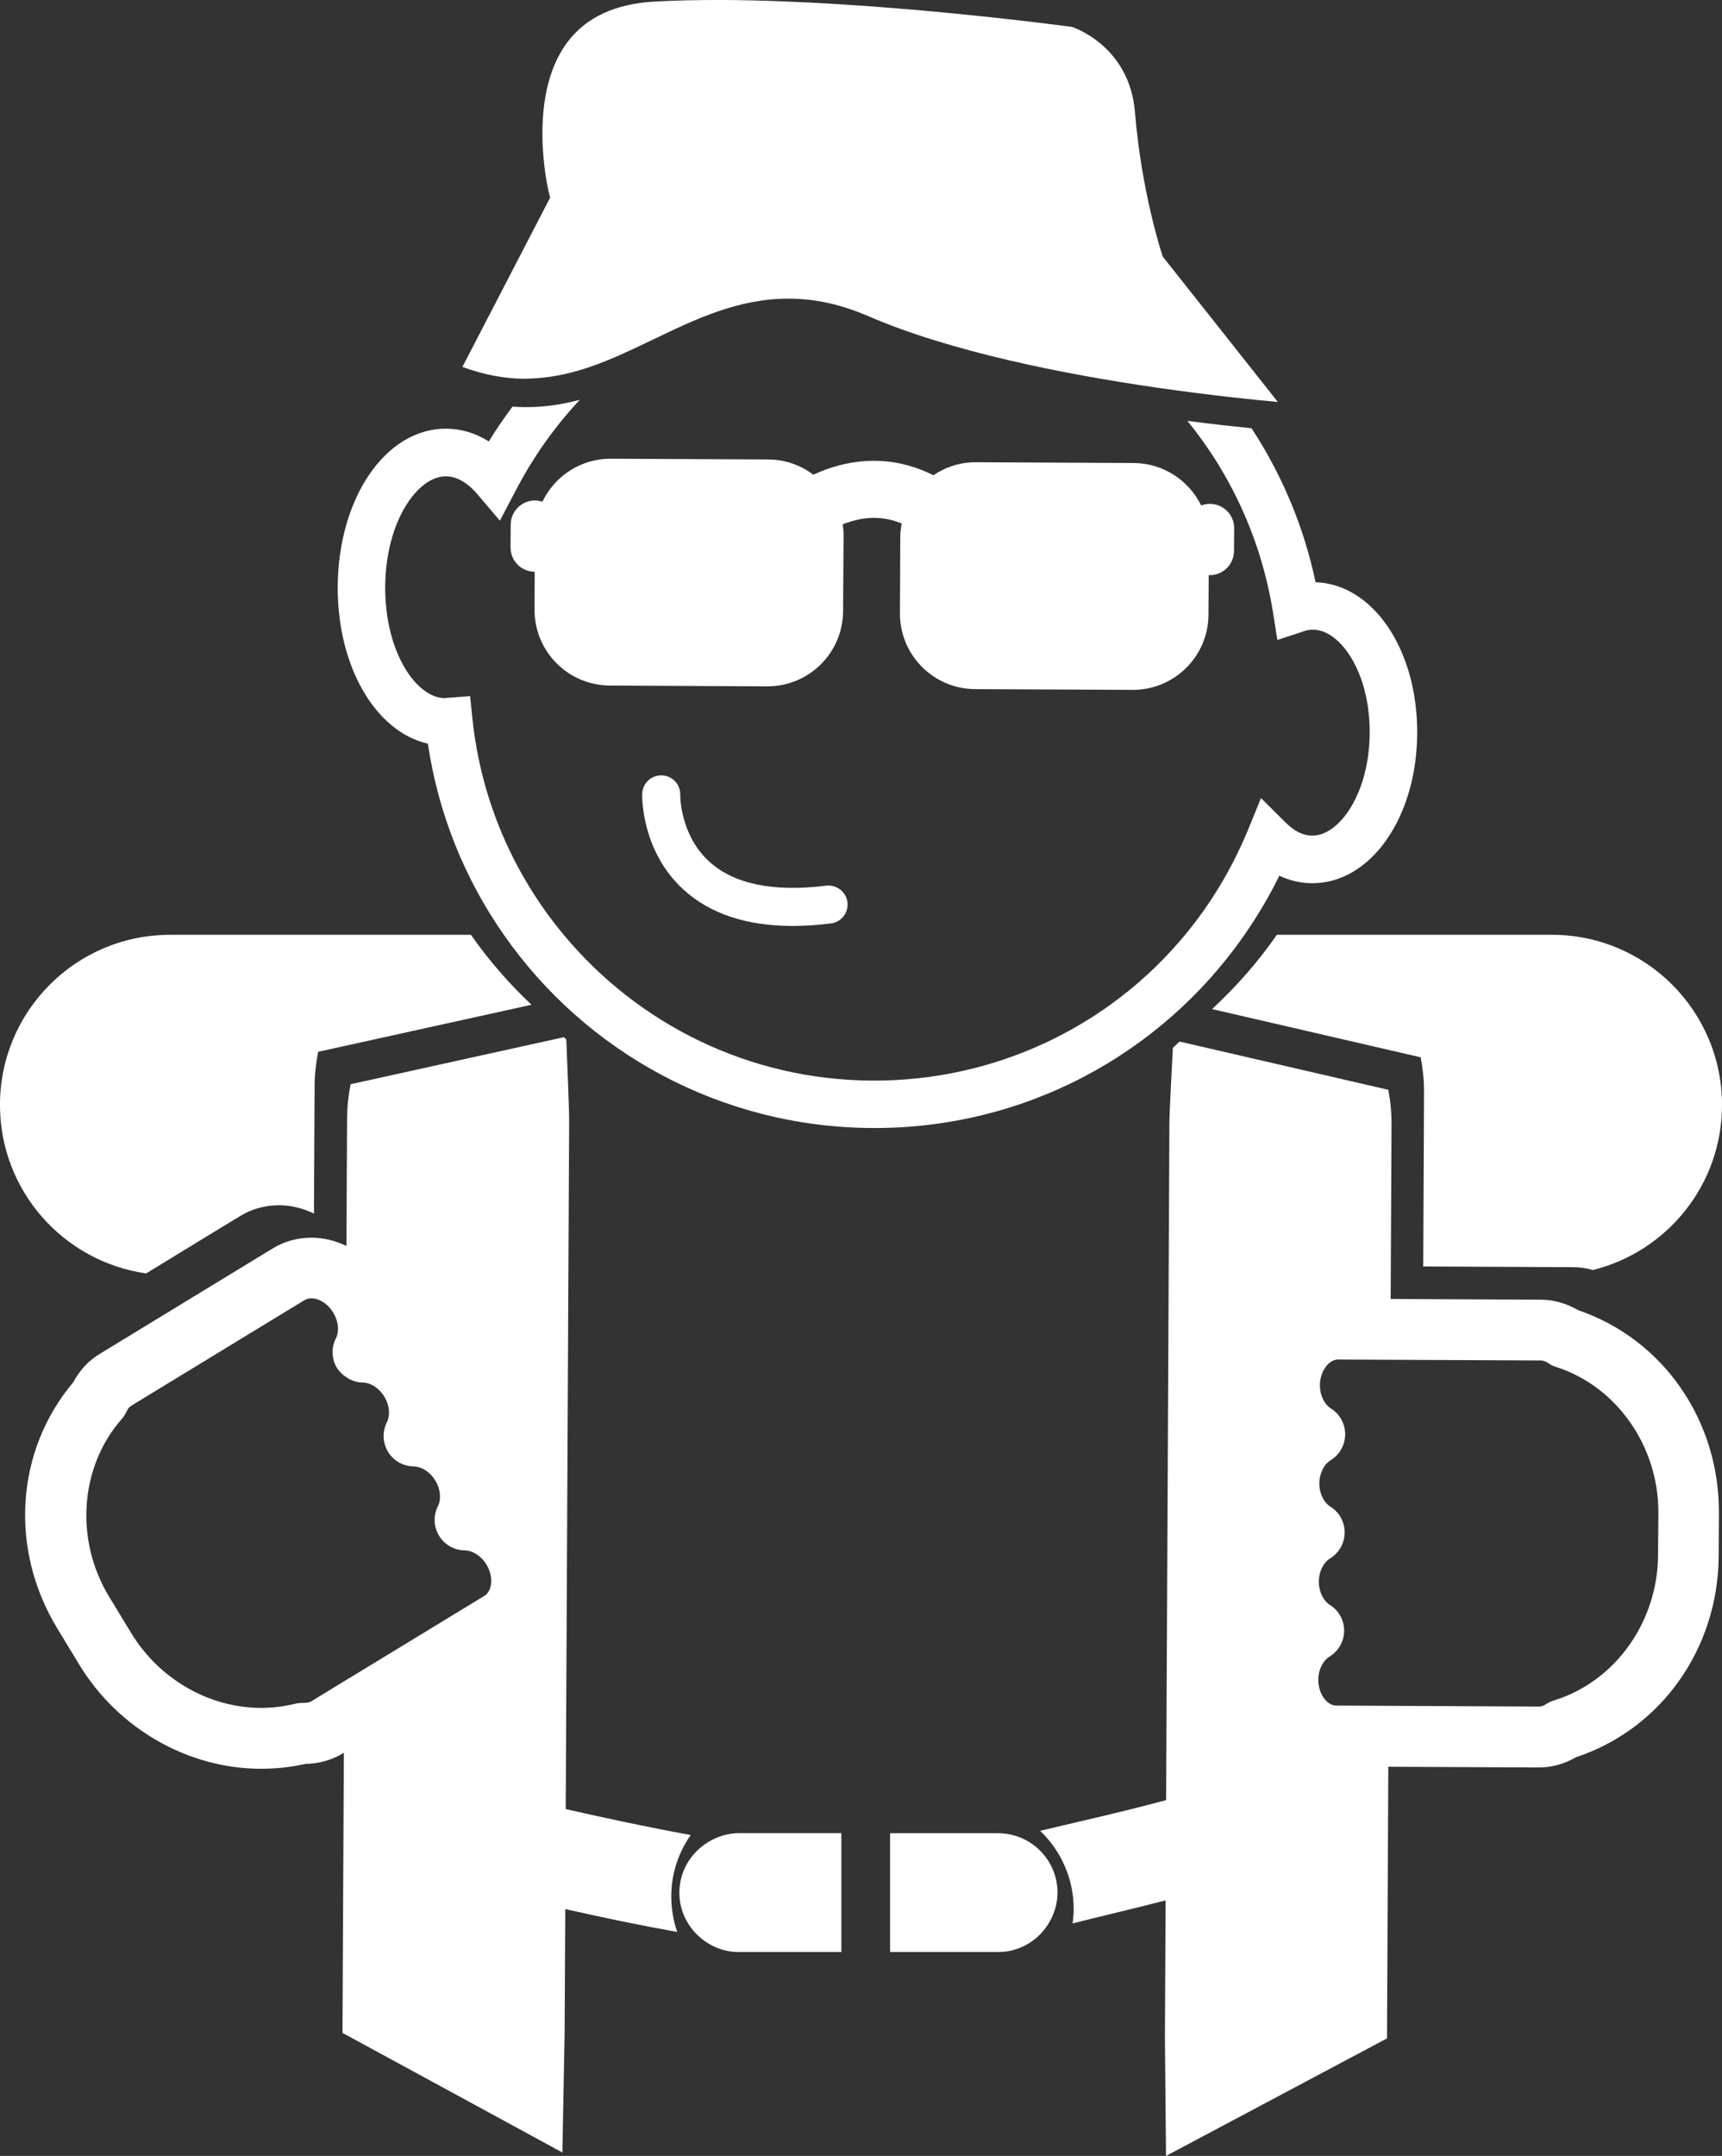 <?xml version="1.0" encoding="utf-8"?>
<!-- Generator: Adobe Illustrator 16.0.0, SVG Export Plug-In . SVG Version: 6.00 Build 0)  -->
<!DOCTYPE svg PUBLIC "-//W3C//DTD SVG 1.1//EN" "http://www.w3.org/Graphics/SVG/1.1/DTD/svg11.dtd">
<svg version="1.1" id="Layer_1" xmlns="http://www.w3.org/2000/svg" xmlns:xlink="http://www.w3.org/1999/xlink" x="0px" y="0px"
	 width="51.491px" height="64.443px" viewBox="485.883 478.87 51.491 64.443" enable-background="new 485.883 478.87 51.491 64.443"
	 xml:space="preserve">
<rect x="485.883" y="478.87" width="51.491" height="64.443" fill="#333333" stroke="none"/>
<g>
	<path fill="none" d="M499.778,525.219c-0.313-0.004-0.602-0.169-0.766-0.438c-0.161-0.266-0.176-0.599-0.034-0.878
		c0.106-0.219,0.078-0.521-0.076-0.771c-0.152-0.252-0.408-0.417-0.65-0.42c-0.312-0.006-0.602-0.17-0.764-0.438
		c-0.164-0.267-0.176-0.599-0.037-0.878c0.109-0.219,0.08-0.521-0.074-0.771c-0.152-0.253-0.408-0.419-0.65-0.423
		c-0.185-0.002-0.355-0.065-0.503-0.168c-0.104-0.071-0.195-0.157-0.264-0.269c-0.161-0.267-0.175-0.599-0.033-0.878
		c0.109-0.218,0.077-0.521-0.075-0.773c-0.033-0.057-0.074-0.107-0.116-0.153c-0.154-0.169-0.352-0.275-0.539-0.275
		c-0.079,0-0.147,0.021-0.209,0.056l-0.362,0.221l-1.368,0.833l-3.446,2.099c-0.06,0.037-0.107,0.097-0.146,0.182
		c-0.038,0.08-0.085,0.152-0.144,0.22c-1.254,1.428-1.407,3.612-0.373,5.312l0.664,1.088c0.832,1.37,2.314,2.226,3.862,2.232
		c0.349,0.002,0.693-0.041,1.028-0.123c0.083-0.021,0.171-0.029,0.26-0.025c0.104-0.006,0.172-0.014,0.227-0.047l0.987-0.602
		l0.384-0.234l3.804-2.315c0.249-0.15,0.278-0.591,0.066-0.937C500.277,525.389,500.02,525.223,499.778,525.219z"/>
	<path fill="none" d="M532.412,519.729c-0.084-0.026-0.163-0.065-0.234-0.114c-0.079-0.053-0.151-0.08-0.221-0.08l-4.495-0.021
		l-1.563-0.008c-0.291-0.002-0.549,0.356-0.55,0.767c-0.003,0.296,0.13,0.571,0.334,0.7c0.265,0.167,0.421,0.46,0.42,0.771
		c0,0.313-0.163,0.604-0.429,0.77c-0.206,0.126-0.34,0.398-0.343,0.696c0,0.294,0.13,0.569,0.337,0.698
		c0.264,0.168,0.421,0.46,0.421,0.771c-0.004,0.312-0.164,0.603-0.431,0.77c-0.206,0.125-0.34,0.398-0.342,0.694
		s0.131,0.572,0.334,0.7c0.266,0.168,0.424,0.459,0.424,0.771c-0.004,0.313-0.164,0.604-0.433,0.769
		c-0.206,0.128-0.34,0.398-0.341,0.695c-0.001,0.411,0.25,0.771,0.542,0.773l1.563,0.007l4.496,0.022
		c0.068,0,0.142-0.025,0.218-0.077c0.073-0.047,0.155-0.085,0.235-0.109c1.817-0.562,3.092-2.341,3.104-4.332l0.008-1.273
		C535.479,522.1,534.222,520.308,532.412,519.729z"/>
	<path fill="#FFFFFF" d="M510.59,505.344c-1.574,0.195-2.747-0.043-3.49-0.712c-0.883-0.795-0.878-1.98-0.876-2.003
		c0.007-0.313-0.239-0.573-0.552-0.582c-0.005,0-0.01,0-0.014,0c-0.309-0.001-0.563,0.24-0.572,0.552
		c-0.003,0.069-0.033,1.708,1.238,2.866c0.784,0.714,1.865,1.076,3.227,1.083c0.371,0.001,0.766-0.024,1.178-0.075
		c0.312-0.039,0.532-0.323,0.494-0.635C511.184,505.528,510.896,505.307,510.59,505.344z"/>
	<path fill="#FFFFFF" d="M512.793,497.198c-0.007,1.249,1.001,2.265,2.248,2.271l4.707,0.022c1.25,0.007,2.266-1.002,2.271-2.248
		l0.007-1.182c0.01,0,0.018,0.002,0.027,0.002c0.4,0.002,0.728-0.322,0.729-0.722l0.005-0.681c0.002-0.399-0.321-0.726-0.725-0.729
		c-0.093,0-0.18,0.017-0.261,0.049c-0.368-0.748-1.131-1.265-2.02-1.27l-4.709-0.023c-0.474-0.003-0.914,0.142-1.278,0.389
		c-0.448-0.226-0.996-0.405-1.633-0.429c-0.66-0.023-1.312,0.115-1.958,0.413c-0.374-0.283-0.838-0.453-1.343-0.456l-4.709-0.022
		c-0.903-0.006-1.683,0.522-2.049,1.286c-0.07-0.022-0.142-0.039-0.219-0.039c-0.399-0.002-0.727,0.323-0.729,0.723l-0.005,0.679
		c-0.001,0.402,0.32,0.728,0.722,0.73l-0.004,1.13c-0.006,1.248,1,2.264,2.249,2.271l4.709,0.024
		c1.246,0.005,2.263-1.002,2.268-2.249l0.014-2.26c0.001-0.115-0.01-0.226-0.026-0.334c0.34-0.136,0.674-0.202,1-0.192
		c0.283,0.009,0.54,0.074,0.764,0.164c-0.025,0.137-0.042,0.277-0.042,0.422L512.793,497.198z"/>
	<path fill="#FFFFFF" d="M523.094,506.815c0.387-0.557,0.738-1.146,1.043-1.768c0.311,0.146,0.637,0.222,0.973,0.224
		c1.754,0.01,3.139-1.961,3.15-4.484c0.012-2.49-1.314-4.456-3.039-4.513c-0.354-1.681-1.016-3.232-1.914-4.602
		c-0.544-0.056-1.193-0.127-1.919-0.221c1.305,1.601,2.211,3.554,2.56,5.724l0.13,0.825l0.793-0.261
		c0.098-0.034,0.187-0.047,0.28-0.046c0.807,0.004,1.699,1.272,1.688,3.086c-0.009,1.815-0.913,3.075-1.72,3.07
		c-0.265-0.002-0.524-0.127-0.778-0.377l-0.752-0.745l-0.4,0.978c-0.477,1.146-1.108,2.189-1.868,3.108
		c-2.267,2.738-5.665,4.376-9.357,4.358c-3.698-0.018-7.015-1.7-9.225-4.358c-1.48-1.779-2.468-3.989-2.728-6.447l-0.071-0.688
		l-0.688,0.053l-0.066,0.008c-0.853-0.004-1.793-1.372-1.785-3.323c0.01-1.955,0.966-3.312,1.815-3.308
		c0.401,0.001,0.729,0.287,0.933,0.525l0.682,0.802l0.489-0.933c0.52-0.993,1.161-1.891,1.901-2.682
		c-0.522,0.14-1.066,0.225-1.648,0.22c-0.121,0-0.243-0.007-0.366-0.015c-0.249,0.334-0.488,0.68-0.708,1.041
		c-0.396-0.25-0.825-0.38-1.273-0.382c-1.807-0.01-3.229,2.064-3.245,4.721c-0.011,2.404,1.141,4.342,2.696,4.695
		c0.313,2.11,1.109,4.048,2.268,5.709c2.436,3.495,6.475,5.757,11.015,5.779C516.473,512.616,520.593,510.414,523.094,506.815z"/>
	<path fill="#FFFFFF" d="M501.571,490.192c0.107,0,0.213-0.01,0.316-0.014c1.189-0.071,2.24-0.543,3.331-1.067
		c0.062-0.03,0.122-0.058,0.186-0.088c1.259-0.606,2.561-1.234,4.076-1.226c0.784,0.003,1.551,0.173,2.346,0.515
		c2.486,1.078,5.911,1.749,8.654,2.146c0.789,0.114,1.521,0.206,2.155,0.278c0.569,0.065,1.065,0.114,1.458,0.15l-3.444-4.35
		l-0.022-0.072c-0.025-0.076-0.615-1.894-0.806-4.235c-0.154-1.872-1.641-2.469-1.878-2.553c-0.51-0.069-5.905-0.782-10.424-0.806
		c-0.746-0.003-1.437,0.013-2.056,0.046c-1.188,0.065-2.069,0.479-2.625,1.229c-1.227,1.662-0.551,4.448-0.545,4.476l0.04,0.156
		l-2.623,5.06C500.346,490.072,500.957,490.188,501.571,490.192z"/>
	<path fill="#FFFFFF" d="M522.125,509.033l6.24,1.442c0.062,0.333,0.1,0.68,0.099,1.039l-0.024,5.213l4.494,0.021
		c0.195,0.001,0.389,0.03,0.579,0.085c2.218-0.55,3.861-2.547,3.861-4.933c0-2.81-2.278-5.088-5.089-5.088h-8.221
		C523.497,507.63,522.844,508.369,522.125,509.033z"/>
	<path fill="#FFFFFF" d="M490.253,516.935l1.451-0.888l1.366-0.831c0.347-0.211,0.748-0.321,1.16-0.319
		c0.359,0,0.714,0.092,1.041,0.247l0.019-3.796c0.001-0.358,0.042-0.705,0.106-1.038l6.379-1.406c-0.67-0.634-1.28-1.331-1.81-2.091
		h-8.996c-2.811,0-5.087,2.278-5.087,5.088C485.885,514.467,487.783,516.582,490.253,516.935z"/>
	<path fill="#FFFFFF" d="M533.075,518.034c-0.17-0.1-0.352-0.178-0.533-0.229c-0.188-0.058-0.382-0.084-0.58-0.086l-4.495-0.021
		l0.025-5.214c0.003-0.358-0.034-0.706-0.096-1.038l-6.242-1.442c-0.07,0.062-0.133,0.127-0.2,0.187
		c-0.031,0.559-0.104,1.975-0.104,2.262l-0.026,5.51l-0.072,14.715c-1.358,0.367-2.739,0.671-3.767,0.918
		c0.615,0.589,1.003,1.418,1.003,2.336c0,0.146-0.014,0.289-0.032,0.431c0.785-0.198,1.765-0.427,2.781-0.687l-0.021,4.091
		l0.033,3.548l6.608-3.514l0.039-8.12l4.495,0.021c0.386,0.002,0.768-0.103,1.116-0.306c2.543-0.838,4.254-3.243,4.268-6.021
		l0.007-1.273C537.298,521.322,535.611,518.9,533.075,518.034z M535.461,525.364c-0.012,1.991-1.286,3.771-3.104,4.332
		c-0.081,0.024-0.162,0.063-0.236,0.109c-0.076,0.052-0.148,0.077-0.218,0.077l-4.496-0.022l-1.563-0.007
		c-0.292-0.002-0.543-0.362-0.542-0.773c0.001-0.297,0.136-0.567,0.341-0.695c0.269-0.165,0.429-0.455,0.433-0.769
		c0-0.312-0.158-0.604-0.424-0.771c-0.203-0.128-0.335-0.404-0.334-0.7c0.002-0.296,0.136-0.569,0.342-0.694
		c0.267-0.167,0.427-0.456,0.431-0.77c0-0.312-0.156-0.604-0.421-0.771c-0.207-0.129-0.337-0.404-0.337-0.698
		c0.003-0.298,0.137-0.57,0.343-0.696c0.267-0.166,0.429-0.456,0.429-0.77c0.002-0.312-0.155-0.604-0.42-0.771
		c-0.205-0.129-0.336-0.404-0.334-0.7c0.002-0.409,0.259-0.769,0.55-0.767l1.563,0.008l4.495,0.021c0.068,0,0.142,0.027,0.222,0.08
		c0.07,0.05,0.149,0.088,0.233,0.114c1.81,0.578,3.066,2.37,3.058,4.36L535.461,525.364z"/>
	<path fill="#FFFFFF" d="M506.537,533.722c-1.255-0.228-2.559-0.507-3.738-0.776l0.075-14.986l0.028-5.607
		c0.001-0.319-0.07-2.028-0.086-2.413c-0.023-0.021-0.047-0.044-0.072-0.067l-6.377,1.406c-0.066,0.333-0.105,0.682-0.106,1.039
		l-0.019,3.795c-0.328-0.156-0.68-0.246-1.041-0.247c-0.414-0.002-0.814,0.11-1.161,0.32l-1.364,0.831l-1.455,0.887l-2.356,1.436
		c-0.33,0.199-0.602,0.49-0.789,0.845c-1.729,2.049-1.922,4.991-0.479,7.363l0.662,1.09c1.16,1.901,3.23,3.093,5.405,3.103
		c0.458,0.003,0.914-0.047,1.358-0.146c0.399-0.007,0.782-0.113,1.112-0.313l0.031-0.02l-0.041,8.374l4.806,2.613l1.77,0.963
		l0.066-3.547l0.02-3.73c1.08,0.245,2.226,0.484,3.348,0.685c-0.113-0.33-0.178-0.684-0.178-1.053
		C505.953,534.881,506.17,534.245,506.537,533.722z M500.363,526.575l-3.803,2.316l-0.385,0.233l-0.986,0.603
		c-0.056,0.033-0.122,0.041-0.228,0.047c-0.089-0.004-0.177,0.006-0.26,0.025c-0.335,0.082-0.681,0.125-1.028,0.123
		c-1.548-0.009-3.029-0.862-3.863-2.232l-0.662-1.088c-1.035-1.699-0.882-3.885,0.373-5.313c0.058-0.065,0.104-0.139,0.143-0.219
		c0.037-0.085,0.086-0.145,0.146-0.182l3.446-2.1l1.368-0.833l0.362-0.22c0.062-0.036,0.13-0.056,0.209-0.056
		c0.188,0,0.385,0.105,0.539,0.274c0.042,0.047,0.083,0.099,0.115,0.154c0.153,0.252,0.187,0.557,0.076,0.773
		c-0.142,0.278-0.128,0.61,0.033,0.878c0.067,0.109,0.159,0.195,0.264,0.269c0.146,0.103,0.318,0.166,0.502,0.168
		c0.243,0.004,0.499,0.169,0.651,0.422c0.154,0.251,0.185,0.554,0.074,0.771c-0.138,0.279-0.127,0.611,0.037,0.878
		c0.161,0.269,0.45,0.433,0.764,0.438c0.242,0.003,0.498,0.169,0.65,0.421c0.154,0.252,0.184,0.554,0.077,0.771
		c-0.143,0.279-0.128,0.612,0.033,0.878c0.164,0.269,0.451,0.435,0.766,0.438c0.24,0.004,0.499,0.17,0.651,0.422
		C500.643,525.986,500.612,526.426,500.363,526.575z"/>
	<path fill="#FFFFFF" d="M507.16,533.875c-0.568,0.298-0.963,0.887-0.963,1.569c0,0.535,0.24,1.01,0.617,1.336
		c0.312,0.271,0.714,0.439,1.157,0.439h3.07v-0.204v-2.927v-0.422h-3.07C507.679,533.668,507.404,533.747,507.16,533.875z"/>
	<path fill="#FFFFFF" d="M515.727,533.668h-0.582h-2.646v0.313v2.94v0.298h3.23c0.691,0,1.282-0.398,1.578-0.976
		c0.123-0.241,0.198-0.514,0.198-0.803C517.504,534.465,516.707,533.668,515.727,533.668z"/>
</g>
</svg>
